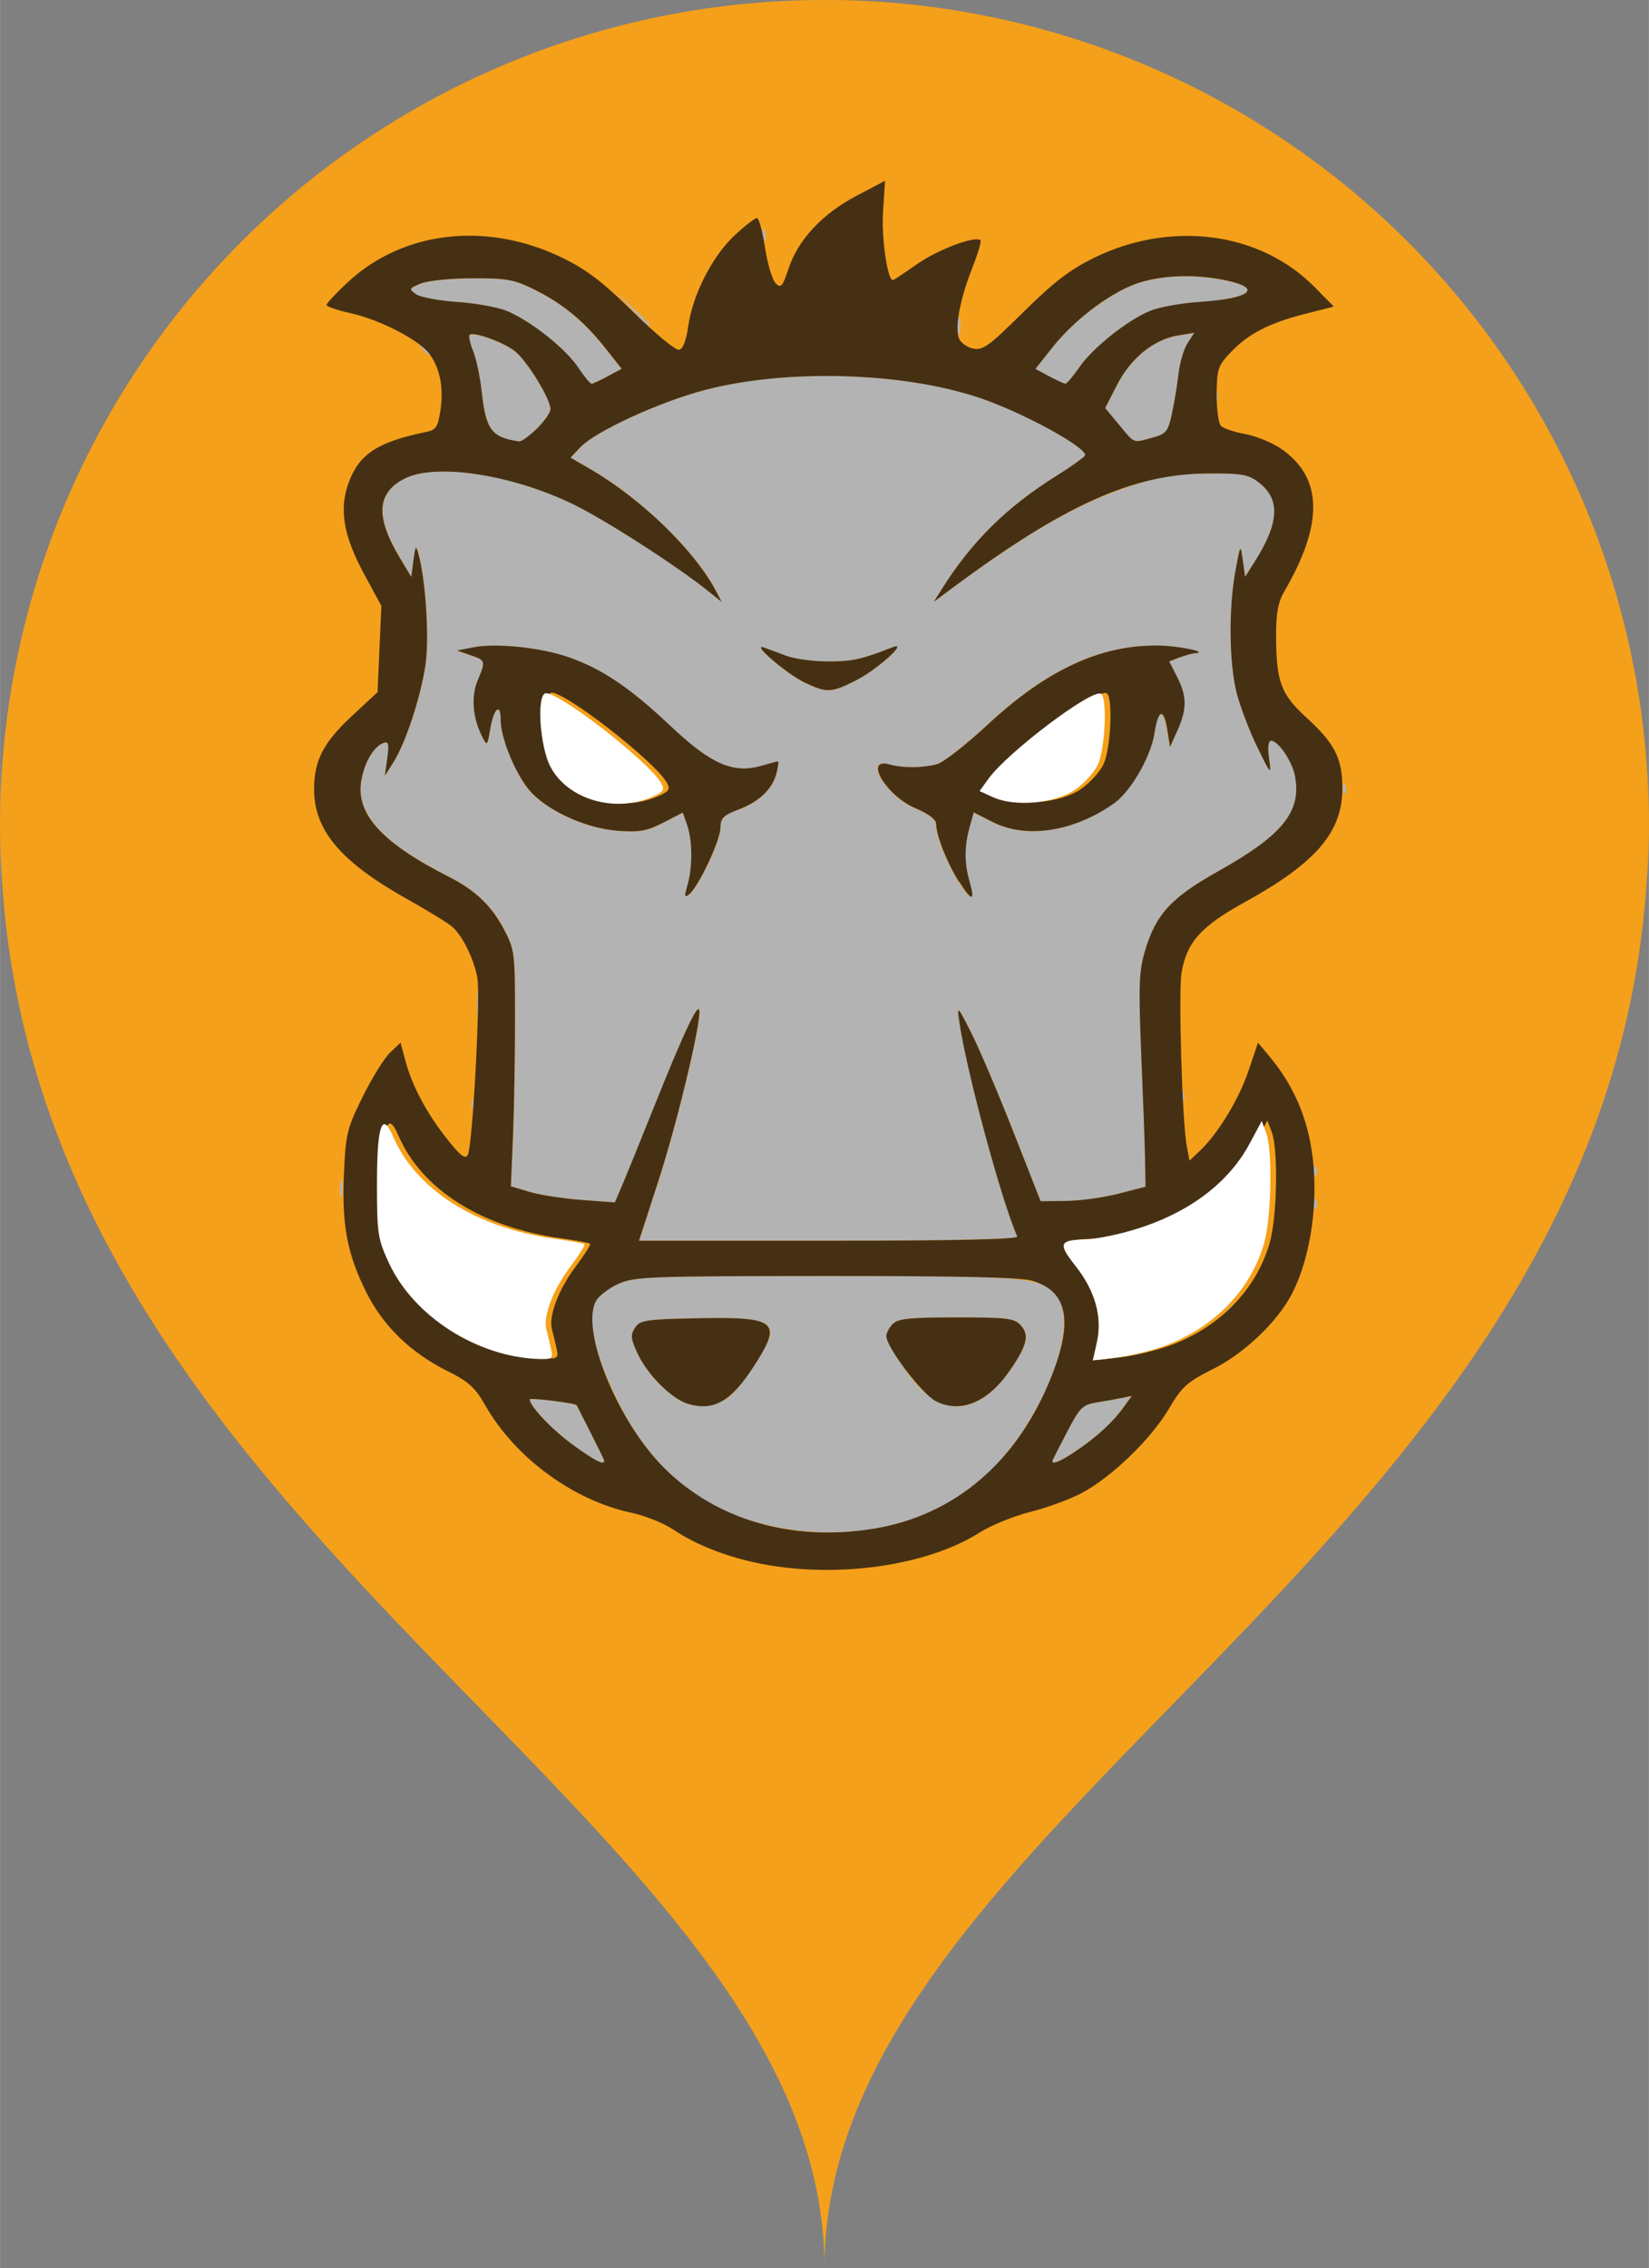 <?xml version="1.0" encoding="UTF-8" standalone="no"?>
<svg
   xmlns:dc="http://purl.org/dc/elements/1.1/"
   xmlns:cc="http://creativecommons.org/ns#"
   xmlns:rdf="http://www.w3.org/1999/02/22-rdf-syntax-ns#"
   xmlns:svg="http://www.w3.org/2000/svg"
   xmlns="http://www.w3.org/2000/svg"
   version="1.1"
   id="svg6383"
   viewBox="0 0 31.215 42.918"
   width="8.81mm"
   height="12.112mm">
  <rect x="0" y="0" width="31.215" height="42.918" fill="#808080" stroke="none"/>
  <defs
     id="defs6389" />
  <g
     id="g6347"
     transform="translate(-351.31,-280.96)">
    <path
       id="path6328"
       d="m 366.917,280.96 a 15.607,15.607 0 0 0 -15.607,15.605 15.607,15.607 0 0 0 0.041,1.119 c 0.836,12.563 15.566,17.714 15.566,26.193 0,-8.363 14.326,-13.492 15.52,-25.686 a 15.607,15.607 0 0 0 0.012,-0.115 c 0.045,-0.493 0.076,-0.995 0.076,-1.512 a 15.607,15.607 0 0 0 -15.607,-15.605 z"
       style="fill:#f5a01a;fill-opacity:1;fill-rule:evenodd;stroke:none;stroke-width:1px;stroke-linecap:butt;stroke-linejoin:miter;stroke-opacity:1" />
    <g
       id="g6369"
       transform="matrix(1.09,0,0,1.09,-657.952,399.148)">
      <path
         style="fill:#b3b3b3"
         d="m 939.341,-81.932 c -1.234,-0.263 -2.096,-0.97 -2.707,-2.22 -0.392,-0.803 -0.517,-1.391 -0.357,-1.689 0.048,-0.089 0.222,-0.223 0.387,-0.298 0.281,-0.127 0.518,-0.136 3.605,-0.138 3.526,-0.002 3.753,0.018 4.011,0.345 0.444,0.565 -0.354,2.42 -1.406,3.269 -0.912,0.736 -2.23,1.008 -3.533,0.731 z m -0.77,-2.234 c 0.203,-0.128 0.734,-0.933 0.734,-1.113 0,-0.233 -0.245,-0.284 -1.269,-0.264 -0.89,0.018 -0.992,0.034 -1.078,0.164 -0.081,0.122 -0.075,0.188 0.036,0.432 0.173,0.38 0.601,0.809 0.891,0.892 0.259,0.074 0.44,0.045 0.687,-0.111 z m 4.497,-0.039 c 0.22,-0.153 0.582,-0.65 0.663,-0.908 0.036,-0.115 0.013,-0.21 -0.073,-0.306 -0.113,-0.124 -0.229,-0.139 -1.118,-0.139 -0.806,0 -1.013,0.021 -1.105,0.113 -0.168,0.168 -0.143,0.265 0.196,0.765 0.47,0.691 0.916,0.839 1.437,0.475 z m -7.202,0.852 c -0.361,-0.266 -0.739,-0.665 -0.739,-0.781 0,-0.034 0.799,0.065 0.817,0.102 0.006,0.013 0.109,0.215 0.227,0.449 0.119,0.234 0.227,0.453 0.24,0.486 0.053,0.134 -0.139,0.044 -0.546,-0.256 z m 8.349,0.262 c 0.013,-0.03 0.129,-0.255 0.257,-0.501 0.21,-0.403 0.259,-0.451 0.504,-0.49 0.149,-0.024 0.347,-0.059 0.44,-0.079 l 0.169,-0.035 -0.145,0.201 c -0.187,0.261 -0.482,0.53 -0.841,0.767 -0.284,0.188 -0.432,0.241 -0.385,0.136 z m 3.013,-2.566 c 0,-0.015 0.057,-0.072 0.126,-0.126 0.114,-0.09 0.117,-0.087 0.027,0.027 -0.094,0.12 -0.153,0.158 -0.153,0.099 z m -9.858,-2.285 c 0.313,-0.966 0.715,-2.63 0.708,-2.929 -0.005,-0.196 -0.257,0.33 -0.763,1.596 -0.255,0.638 -0.518,1.286 -0.585,1.44 l -0.12,0.28 -0.579,-0.043 c -0.318,-0.024 -0.725,-0.086 -0.903,-0.14 l -0.324,-0.097 0.036,-0.86 c 0.02,-0.473 0.036,-1.395 0.036,-2.049 0,-1.152 -0.006,-1.2 -0.195,-1.557 -0.214,-0.406 -0.497,-0.676 -0.95,-0.905 -1.159,-0.587 -1.618,-1.086 -1.527,-1.66 0.051,-0.318 0.211,-0.598 0.38,-0.663 0.096,-0.037 0.107,0.004 0.073,0.261 l -0.041,0.305 0.147,-0.232 c 0.215,-0.34 0.48,-1.147 0.559,-1.705 0.066,-0.465 0.003,-1.454 -0.122,-1.908 -0.045,-0.164 -0.054,-0.153 -0.088,0.106 l -0.038,0.288 -0.203,-0.339 c -0.426,-0.712 -0.397,-1.126 0.095,-1.372 0.538,-0.269 1.856,-0.067 2.917,0.447 0.543,0.263 1.792,1.065 2.335,1.499 l 0.246,0.197 -0.094,-0.18 c -0.371,-0.707 -1.296,-1.606 -2.184,-2.122 l -0.346,-0.201 0.166,-0.177 c 0.262,-0.279 1.394,-0.799 2.183,-1.002 1.425,-0.368 3.443,-0.305 4.774,0.147 0.729,0.248 1.816,0.839 1.816,0.988 7e-5,0.026 -0.235,0.194 -0.522,0.374 -0.851,0.534 -1.455,1.134 -1.971,1.956 l -0.136,0.216 0.324,-0.241 c 1.267,-0.941 2.146,-1.448 3.027,-1.747 0.572,-0.194 0.795,-0.233 1.379,-0.238 0.601,-0.006 0.724,0.014 0.9,0.145 0.396,0.294 0.377,0.704 -0.064,1.397 l -0.16,0.252 -0.041,-0.288 c -0.04,-0.286 -0.041,-0.285 -0.128,0.186 -0.12,0.65 -0.11,1.606 0.023,2.122 0.061,0.236 0.221,0.656 0.356,0.933 0.24,0.493 0.245,0.497 0.204,0.198 -0.026,-0.193 -0.013,-0.306 0.035,-0.306 0.125,0 0.368,0.358 0.416,0.614 0.116,0.618 -0.21,1.022 -1.333,1.652 -0.828,0.465 -1.088,0.75 -1.278,1.403 -0.1,0.344 -0.108,0.604 -0.057,1.841 0.033,0.792 0.062,1.619 0.065,1.837 l 0.007,0.396 -0.468,0.121 c -0.257,0.067 -0.667,0.123 -0.911,0.126 l -0.443,0.005 -0.474,-1.206 c -0.261,-0.664 -0.589,-1.433 -0.728,-1.711 -0.239,-0.474 -0.252,-0.487 -0.213,-0.216 0.121,0.853 0.728,3.105 1.009,3.745 0.021,0.047 -1.095,0.072 -3.267,0.072 l -3.299,0 0.341,-1.052 z m 0.853,-5.485 c 0.12,-0.24 0.218,-0.524 0.218,-0.631 0,-0.164 0.05,-0.214 0.313,-0.314 0.364,-0.139 0.592,-0.359 0.662,-0.638 0.027,-0.109 0.037,-0.198 0.023,-0.198 -0.015,0 -0.14,0.033 -0.278,0.074 -0.494,0.144 -0.878,-0.021 -1.575,-0.678 -0.717,-0.676 -1.193,-0.998 -1.78,-1.204 -0.485,-0.17 -1.26,-0.251 -1.659,-0.172 l -0.279,0.055 0.233,0.081 c 0.266,0.092 0.267,0.096 0.121,0.444 -0.114,0.274 -0.084,0.648 0.079,0.966 0.088,0.172 0.091,0.17 0.141,-0.126 0.061,-0.363 0.182,-0.471 0.182,-0.163 0,0.297 0.224,0.867 0.466,1.184 0.277,0.364 0.985,0.7 1.565,0.743 0.381,0.029 0.508,0.006 0.793,-0.141 l 0.339,-0.175 0.075,0.215 c 0.094,0.269 0.097,0.732 0.007,1.047 -0.105,0.367 0.088,0.167 0.355,-0.367 z m 4.538,0.302 c -0.09,-0.314 -0.089,-0.611 0,-0.94 l 0.072,-0.26 0.336,0.17 c 0.582,0.294 1.411,0.165 2.104,-0.329 0.289,-0.206 0.639,-0.813 0.699,-1.213 0.062,-0.417 0.16,-0.45 0.221,-0.075 l 0.05,0.31 0.13,-0.288 c 0.167,-0.371 0.166,-0.59 -0.007,-0.925 l -0.138,-0.271 0.179,-0.068 c 0.099,-0.037 0.217,-0.07 0.264,-0.073 0.268,-0.016 -0.274,-0.13 -0.638,-0.134 -0.998,-0.012 -1.933,0.422 -2.957,1.373 -0.378,0.351 -0.774,0.66 -0.881,0.687 -0.266,0.067 -0.588,0.069 -0.824,0.004 -0.459,-0.127 -0.058,0.546 0.454,0.762 0.226,0.095 0.356,0.195 0.356,0.271 0,0.196 0.189,0.676 0.395,1.002 0.221,0.35 0.281,0.349 0.18,-0.003 z m -1.972,-3.488 c 0.367,-0.183 0.933,-0.693 0.64,-0.578 -0.534,0.211 -0.699,0.247 -1.116,0.247 -0.258,0 -0.582,-0.043 -0.72,-0.095 -0.139,-0.052 -0.317,-0.118 -0.396,-0.146 -0.244,-0.087 0.409,0.471 0.72,0.615 0.375,0.174 0.444,0.171 0.872,-0.043 z m 3.904,9.71 c 0.052,-0.021 0.114,-0.018 0.138,0.006 0.024,0.024 -0.018,0.041 -0.095,0.038 -0.084,-0.004 -0.101,-0.021 -0.044,-0.044 z m 4.053,-0.641 c 0,-0.084 0.021,-0.101 0.044,-0.044 0.021,0.052 0.018,0.114 -0.007,0.138 -0.024,0.024 -0.041,-0.019 -0.038,-0.095 z m -16.915,-0.246 c 0,-0.139 0.015,-0.195 0.033,-0.126 0.018,0.069 0.018,0.183 0,0.252 -0.018,0.069 -0.033,0.013 -0.033,-0.126 z m 16.915,-0.33 c 0,-0.084 0.021,-0.101 0.044,-0.044 0.021,0.052 0.018,0.114 -0.007,0.138 -0.024,0.024 -0.041,-0.019 -0.038,-0.095 z m -14.621,-1.152 c 0.004,-0.084 0.021,-0.101 0.043,-0.044 0.021,0.052 0.018,0.114 -0.006,0.138 -0.024,0.024 -0.041,-0.019 -0.038,-0.095 z m 12.317,-0.144 c 0,-0.084 0.021,-0.101 0.044,-0.044 0.021,0.052 0.018,0.114 -0.007,0.138 -0.024,0.024 -0.041,-0.019 -0.038,-0.095 z m -12.228,-1.579 c 4.4e-4,-0.238 0.014,-0.326 0.03,-0.197 0.016,0.129 0.016,0.324 -6.6e-4,0.432 -0.017,0.108 -0.03,0.002 -0.029,-0.235 z m 15.037,-3.751 c 0,-0.084 0.021,-0.101 0.044,-0.044 0.021,0.052 0.018,0.114 -0.007,0.138 -0.024,0.024 -0.041,-0.019 -0.038,-0.095 z m -14.539,-6.059 c -0.239,-0.046 -0.36,-0.283 -0.417,-0.813 -0.027,-0.257 -0.095,-0.578 -0.15,-0.713 -0.055,-0.135 -0.083,-0.262 -0.063,-0.282 0.063,-0.063 0.586,0.124 0.787,0.282 0.211,0.166 0.617,0.826 0.619,1.005 6.7e-4,0.125 -0.436,0.578 -0.543,0.563 -0.038,-0.005 -0.142,-0.024 -0.232,-0.041 z m 10.653,-0.244 -0.243,-0.292 0.208,-0.406 c 0.238,-0.465 0.638,-0.787 1.062,-0.856 l 0.278,-0.045 -0.116,0.178 c -0.064,0.098 -0.135,0.338 -0.158,0.533 -0.023,0.196 -0.075,0.509 -0.115,0.696 -0.067,0.308 -0.099,0.348 -0.337,0.414 -0.345,0.096 -0.301,0.112 -0.578,-0.221 z m 1.659,-0.497 c 0,-0.099 0.016,-0.14 0.036,-0.09 0.02,0.05 0.02,0.131 0,0.18 -0.02,0.05 -0.036,0.009 -0.036,-0.09 z m -11.057,-0.501 c -0.217,-0.327 -0.822,-0.808 -1.237,-0.981 -0.156,-0.065 -0.543,-0.136 -0.861,-0.157 -0.318,-0.021 -0.64,-0.081 -0.716,-0.133 -0.131,-0.09 -0.128,-0.099 0.072,-0.185 0.116,-0.05 0.516,-0.091 0.894,-0.093 0.603,-0.003 0.732,0.02 1.08,0.192 0.495,0.244 0.869,0.552 1.237,1.017 l 0.286,0.362 -0.24,0.128 c -0.132,0.07 -0.26,0.129 -0.284,0.131 -0.025,0.001 -0.129,-0.125 -0.233,-0.282 z m 8.179,0.152 -0.238,-0.127 0.307,-0.386 c 0.393,-0.494 1.054,-0.98 1.521,-1.119 0.431,-0.128 0.982,-0.139 1.489,-0.031 0.64,0.137 0.417,0.315 -0.466,0.373 -0.318,0.021 -0.705,0.091 -0.861,0.156 -0.397,0.166 -0.994,0.642 -1.229,0.981 -0.109,0.157 -0.218,0.284 -0.242,0.282 -0.025,-0.001 -0.151,-0.06 -0.282,-0.13 z m -10.899,-0.497 c -0.09,-0.114 -0.087,-0.117 0.027,-0.027 0.12,0.094 0.158,0.153 0.099,0.153 -0.015,0 -0.072,-0.057 -0.126,-0.126 z m 9.317,-0.378 c 0,-0.139 0.015,-0.195 0.033,-0.126 0.018,0.069 0.018,0.183 0,0.252 -0.018,0.069 -0.033,0.013 -0.033,-0.126 z m -5.674,-0.306 -0.285,-0.306 0.306,0.285 c 0.285,0.265 0.339,0.328 0.285,0.328 -0.012,0 -0.15,-0.138 -0.306,-0.306 z m 2.284,-1.278 c 0,-0.099 0.016,-0.14 0.036,-0.09 0.02,0.05 0.02,0.131 0,0.18 -0.02,0.05 -0.036,0.009 -0.036,-0.09 z"
         id="path6322" />
      <path
         style="fill:#463014"
         d="m 939.197,-81.271 c -0.602,-0.112 -1.167,-0.328 -1.575,-0.603 -0.164,-0.111 -0.492,-0.243 -0.73,-0.293 -1.009,-0.215 -2.018,-0.956 -2.534,-1.86 -0.178,-0.313 -0.291,-0.416 -0.656,-0.598 -0.645,-0.322 -1.118,-0.781 -1.412,-1.368 -0.334,-0.668 -0.429,-1.171 -0.389,-2.067 0.031,-0.688 0.053,-0.78 0.328,-1.334 0.162,-0.327 0.376,-0.671 0.475,-0.764 l 0.18,-0.169 0.084,0.313 c 0.118,0.44 0.368,0.908 0.722,1.356 0.234,0.296 0.317,0.36 0.362,0.278 0.083,-0.147 0.223,-2.758 0.166,-3.076 -0.059,-0.323 -0.257,-0.726 -0.434,-0.882 -0.073,-0.065 -0.427,-0.282 -0.786,-0.483 -1.155,-0.647 -1.616,-1.192 -1.616,-1.909 0,-0.496 0.163,-0.81 0.66,-1.272 l 0.443,-0.411 0.033,-0.749 0.033,-0.749 -0.299,-0.551 c -0.366,-0.676 -0.441,-1.139 -0.261,-1.61 0.184,-0.482 0.508,-0.689 1.346,-0.86 0.162,-0.033 0.197,-0.087 0.239,-0.367 0.059,-0.392 -0.003,-0.722 -0.182,-0.976 -0.174,-0.246 -0.864,-0.605 -1.381,-0.718 -0.228,-0.05 -0.414,-0.114 -0.414,-0.142 0,-0.028 0.162,-0.203 0.361,-0.388 0.967,-0.904 2.426,-1.07 3.744,-0.426 0.415,0.203 0.699,0.42 1.224,0.938 0.376,0.371 0.732,0.665 0.791,0.654 0.071,-0.013 0.126,-0.155 0.163,-0.416 0.076,-0.544 0.423,-1.219 0.809,-1.575 0.177,-0.164 0.35,-0.297 0.383,-0.297 0.033,0 0.097,0.231 0.14,0.514 0.044,0.283 0.127,0.562 0.185,0.619 0.092,0.092 0.12,0.06 0.225,-0.257 0.166,-0.5 0.587,-0.95 1.179,-1.261 l 0.496,-0.261 -0.035,0.538 c -0.029,0.453 0.076,1.187 0.171,1.187 0.013,0 0.203,-0.126 0.422,-0.279 0.361,-0.253 1.014,-0.498 1.1,-0.413 0.018,0.019 -0.047,0.239 -0.146,0.489 -0.206,0.522 -0.298,0.998 -0.233,1.203 0.025,0.078 0.134,0.162 0.243,0.186 0.176,0.039 0.274,-0.032 0.88,-0.631 0.524,-0.518 0.808,-0.736 1.221,-0.939 1.346,-0.66 2.891,-0.456 3.839,0.506 l 0.332,0.337 -0.495,0.126 c -0.625,0.159 -0.984,0.343 -1.292,0.664 -0.224,0.234 -0.243,0.289 -0.248,0.728 0,0.261 0.031,0.51 0.075,0.554 0.044,0.044 0.236,0.108 0.428,0.143 0.192,0.035 0.475,0.153 0.629,0.262 0.712,0.502 0.727,1.292 0.045,2.465 -0.109,0.188 -0.145,0.377 -0.144,0.756 0,0.817 0.082,1.032 0.53,1.441 0.488,0.445 0.621,0.707 0.621,1.224 0,0.76 -0.456,1.293 -1.685,1.971 -0.77,0.424 -1.016,0.697 -1.108,1.227 -0.056,0.33 0.01,2.586 0.089,3.007 l 0.048,0.259 0.175,-0.164 c 0.317,-0.298 0.683,-0.898 0.85,-1.395 l 0.165,-0.488 0.193,0.23 c 0.535,0.636 0.791,1.386 0.788,2.306 0,0.668 -0.146,1.343 -0.386,1.813 -0.251,0.492 -0.827,1.043 -1.383,1.32 -0.445,0.223 -0.533,0.302 -0.763,0.692 -0.307,0.519 -0.981,1.171 -1.498,1.451 -0.202,0.109 -0.606,0.258 -0.897,0.331 -0.291,0.073 -0.688,0.234 -0.882,0.357 -0.901,0.573 -2.432,0.8 -3.753,0.555 z m 1.896,-0.617 c 1.427,-0.232 2.525,-1.177 3.109,-2.678 0.367,-0.943 0.26,-1.447 -0.345,-1.628 -0.2,-0.06 -1.255,-0.084 -3.588,-0.083 -3.087,0.002 -3.325,0.011 -3.605,0.138 -0.165,0.075 -0.339,0.209 -0.387,0.298 -0.27,0.505 0.374,2.086 1.179,2.89 0.908,0.908 2.223,1.292 3.638,1.062 z m -3.209,-2.167 c -0.29,-0.083 -0.718,-0.512 -0.891,-0.892 -0.111,-0.244 -0.117,-0.31 -0.036,-0.432 0.086,-0.131 0.188,-0.146 1.078,-0.164 1.389,-0.028 1.488,0.055 0.985,0.833 -0.394,0.61 -0.693,0.782 -1.137,0.655 z m 4.297,-0.049 c -0.24,-0.122 -0.86,-0.936 -0.86,-1.13 0,-0.054 0.051,-0.149 0.113,-0.211 0.092,-0.092 0.299,-0.113 1.105,-0.113 0.888,0 1.005,0.015 1.118,0.139 0.151,0.167 0.109,0.345 -0.185,0.775 -0.384,0.56 -0.859,0.759 -1.291,0.541 z m -5.77,1.006 c -0.013,-0.033 -0.121,-0.252 -0.24,-0.486 -0.119,-0.234 -0.221,-0.437 -0.227,-0.449 -0.018,-0.037 -0.817,-0.136 -0.817,-0.102 0,0.116 0.377,0.515 0.739,0.781 0.407,0.3 0.599,0.39 0.546,0.256 z m 8.188,-0.13 c 0.359,-0.238 0.654,-0.507 0.841,-0.767 l 0.145,-0.201 -0.169,0.035 c -0.093,0.019 -0.291,0.055 -0.44,0.079 -0.244,0.039 -0.293,0.087 -0.504,0.49 -0.128,0.246 -0.244,0.471 -0.257,0.501 -0.047,0.105 0.101,0.052 0.385,-0.136 z M 935.59,-85.036 c -0.024,-0.109 -0.059,-0.253 -0.077,-0.321 -0.06,-0.222 0.117,-0.689 0.406,-1.074 0.157,-0.209 0.273,-0.391 0.258,-0.406 -0.015,-0.015 -0.249,-0.058 -0.52,-0.096 -1.372,-0.191 -2.412,-0.852 -2.812,-1.787 -0.188,-0.438 -0.275,-0.171 -0.274,0.841 2e-4,0.855 0.014,0.944 0.207,1.363 0.43,0.933 1.544,1.642 2.621,1.67 0.22,0.006 0.233,-0.007 0.191,-0.192 z m 10.617,-0.02 c 0.883,-0.31 1.535,-0.97 1.772,-1.794 0.13,-0.45 0.152,-1.621 0.036,-1.925 l -0.076,-0.201 -0.211,0.394 c -0.395,0.736 -1.166,1.279 -2.19,1.544 -0.236,0.061 -0.528,0.113 -0.648,0.116 -0.47,0.011 -0.493,0.07 -0.184,0.462 0.343,0.435 0.469,0.888 0.371,1.328 l -0.07,0.312 0.396,-0.047 c 0.218,-0.026 0.58,-0.111 0.805,-0.19 z m -2.612,-1.907 c -0.281,-0.641 -0.888,-2.892 -1.009,-3.745 -0.038,-0.271 -0.026,-0.258 0.213,0.216 0.14,0.277 0.467,1.047 0.728,1.711 l 0.474,1.206 0.443,-0.005 c 0.244,-0.003 0.653,-0.059 0.911,-0.126 l 0.468,-0.121 -0.007,-0.396 c 0,-0.218 -0.032,-1.044 -0.065,-1.837 -0.051,-1.237 -0.043,-1.497 0.057,-1.841 0.19,-0.653 0.45,-0.938 1.278,-1.403 1.123,-0.63 1.448,-1.034 1.333,-1.652 -0.048,-0.256 -0.29,-0.614 -0.416,-0.614 -0.048,0 -0.061,0.113 -0.035,0.306 0.041,0.299 0.036,0.295 -0.205,-0.198 -0.135,-0.277 -0.296,-0.697 -0.356,-0.933 -0.133,-0.516 -0.143,-1.471 -0.023,-2.122 0.087,-0.471 0.088,-0.472 0.128,-0.186 l 0.04,0.288 0.16,-0.252 c 0.441,-0.693 0.459,-1.104 0.064,-1.397 -0.176,-0.131 -0.299,-0.151 -0.9,-0.145 -1.279,0.012 -2.474,0.551 -4.406,1.986 l -0.324,0.241 0.136,-0.216 c 0.516,-0.822 1.121,-1.422 1.971,-1.956 0.287,-0.18 0.522,-0.349 0.522,-0.374 -4.4e-4,-0.149 -1.087,-0.74 -1.816,-0.988 -1.331,-0.453 -3.349,-0.515 -4.774,-0.147 -0.788,0.203 -1.921,0.723 -2.183,1.002 l -0.166,0.177 0.346,0.201 c 0.889,0.516 1.814,1.415 2.184,2.122 l 0.094,0.18 -0.246,-0.197 c -0.543,-0.434 -1.791,-1.236 -2.335,-1.499 -1.061,-0.514 -2.379,-0.716 -2.917,-0.447 -0.492,0.246 -0.521,0.66 -0.095,1.372 l 0.203,0.339 0.038,-0.288 c 0.034,-0.259 0.043,-0.269 0.088,-0.106 0.124,0.454 0.188,1.443 0.122,1.908 -0.079,0.558 -0.344,1.365 -0.559,1.705 l -0.147,0.232 0.041,-0.305 c 0.035,-0.257 0.023,-0.298 -0.073,-0.261 -0.168,0.065 -0.329,0.345 -0.38,0.663 -0.092,0.574 0.368,1.074 1.527,1.66 0.452,0.229 0.735,0.499 0.95,0.905 0.189,0.358 0.195,0.405 0.195,1.557 0,0.654 -0.016,1.576 -0.036,2.049 l -0.036,0.86 0.324,0.097 c 0.178,0.053 0.585,0.116 0.903,0.14 l 0.579,0.043 0.12,-0.28 c 0.066,-0.154 0.329,-0.802 0.585,-1.44 0.507,-1.266 0.758,-1.792 0.763,-1.596 0.008,0.299 -0.395,1.963 -0.708,2.929 l -0.341,1.052 3.299,0 c 2.172,0 3.288,-0.025 3.267,-0.072 z m -5.727,-6.098 c 0.09,-0.315 0.087,-0.778 -0.007,-1.047 l -0.075,-0.215 -0.339,0.175 c -0.285,0.147 -0.412,0.169 -0.793,0.141 -0.58,-0.043 -1.287,-0.38 -1.565,-0.743 -0.242,-0.317 -0.466,-0.887 -0.466,-1.184 0,-0.308 -0.121,-0.199 -0.182,0.163 -0.05,0.295 -0.053,0.298 -0.141,0.126 -0.162,-0.318 -0.193,-0.692 -0.079,-0.966 0.145,-0.348 0.144,-0.351 -0.121,-0.444 l -0.233,-0.081 0.279,-0.055 c 0.4,-0.078 1.175,0.002 1.659,0.172 0.587,0.206 1.063,0.528 1.78,1.204 0.697,0.657 1.081,0.823 1.575,0.678 0.138,-0.04 0.263,-0.074 0.278,-0.074 0.015,0 0.004,0.089 -0.023,0.198 -0.069,0.279 -0.297,0.499 -0.662,0.638 -0.263,0.1 -0.313,0.151 -0.313,0.314 0,0.214 -0.376,1.018 -0.539,1.153 -0.087,0.072 -0.092,0.05 -0.034,-0.154 z m -0.537,-1.535 c 0.211,-0.088 0.242,-0.128 0.184,-0.236 -0.202,-0.378 -1.869,-1.665 -2.028,-1.566 -0.141,0.087 -0.08,0.923 0.092,1.259 0.289,0.567 1.097,0.817 1.753,0.543 z m 5.251,1.473 c -0.206,-0.326 -0.395,-0.806 -0.395,-1.002 0,-0.076 -0.131,-0.176 -0.356,-0.271 -0.512,-0.216 -0.912,-0.889 -0.454,-0.762 0.236,0.065 0.558,0.064 0.824,-0.004 0.106,-0.027 0.503,-0.336 0.881,-0.687 1.024,-0.951 1.958,-1.385 2.957,-1.373 0.364,0.004 0.906,0.118 0.638,0.134 -0.047,0.003 -0.166,0.036 -0.264,0.073 l -0.179,0.068 0.138,0.271 c 0.171,0.335 0.172,0.554 0.007,0.925 l -0.13,0.288 -0.05,-0.31 c -0.061,-0.375 -0.158,-0.342 -0.221,0.075 -0.06,0.4 -0.41,1.007 -0.699,1.213 -0.693,0.493 -1.522,0.623 -2.104,0.329 l -0.336,-0.17 -0.072,0.26 c -0.092,0.329 -0.092,0.626 0,0.94 0.101,0.352 0.041,0.353 -0.18,0.003 z m 2.106,-1.598 c 0.157,-0.104 0.339,-0.302 0.405,-0.44 0.128,-0.269 0.168,-1.163 0.056,-1.233 -0.153,-0.095 -1.633,1.022 -1.957,1.477 l -0.151,0.212 0.24,0.108 c 0.374,0.168 1.057,0.108 1.409,-0.125 z m -4.77,-1.851 c -0.311,-0.144 -0.965,-0.702 -0.72,-0.615 0.079,0.028 0.257,0.094 0.396,0.146 0.139,0.052 0.463,0.095 0.72,0.095 0.418,0 0.583,-0.037 1.116,-0.247 0.292,-0.115 -0.273,0.395 -0.64,0.578 -0.428,0.213 -0.497,0.217 -0.872,0.043 z m -4.667,-4.415 c 0.131,-0.127 0.237,-0.281 0.237,-0.342 -0.001,-0.178 -0.408,-0.839 -0.619,-1.005 -0.201,-0.158 -0.723,-0.345 -0.787,-0.282 -0.02,0.02 0.008,0.147 0.063,0.282 0.055,0.135 0.122,0.456 0.15,0.713 0.07,0.653 0.171,0.786 0.649,0.855 0.038,0.005 0.175,-0.094 0.306,-0.22 z m 10.693,0.156 c 0.238,-0.066 0.27,-0.105 0.337,-0.414 0.041,-0.187 0.093,-0.501 0.115,-0.696 0.023,-0.195 0.094,-0.435 0.158,-0.533 l 0.116,-0.178 -0.278,0.045 c -0.424,0.069 -0.824,0.392 -1.062,0.856 l -0.208,0.406 0.243,0.292 c 0.277,0.333 0.233,0.317 0.578,0.221 z m -9.459,-1.068 0.24,-0.128 -0.286,-0.362 c -0.368,-0.466 -0.742,-0.773 -1.237,-1.017 -0.349,-0.172 -0.478,-0.195 -1.08,-0.192 -0.378,0.001 -0.778,0.043 -0.894,0.093 -0.2,0.085 -0.203,0.094 -0.072,0.185 0.076,0.052 0.398,0.112 0.716,0.133 0.318,0.021 0.705,0.092 0.861,0.157 0.415,0.173 1.02,0.654 1.237,0.981 0.104,0.157 0.209,0.284 0.233,0.282 0.025,-0.001 0.152,-0.06 0.284,-0.131 z m 8.186,-0.152 c 0.234,-0.338 0.831,-0.815 1.229,-0.981 0.156,-0.065 0.543,-0.135 0.861,-0.156 0.883,-0.058 1.105,-0.235 0.466,-0.373 -0.507,-0.109 -1.058,-0.097 -1.489,0.031 -0.467,0.139 -1.128,0.624 -1.521,1.119 l -0.307,0.386 0.238,0.127 c 0.131,0.07 0.258,0.128 0.282,0.13 0.025,0.001 0.133,-0.125 0.242,-0.283 z"
         id="path6320" />
    </g>
    <path
       id="path6534"
       d="m 361.621,294.084 c 0.174,-0.107 1.99,1.295 2.211,1.707 0.063,0.118 0.031,0.162 -0.199,0.258 -0.715,0.299 -1.596,0.026 -1.91,-0.592 -0.187,-0.367 -0.255,-1.278 -0.102,-1.373 z"
       style="fill:#ffffff" />
    <path
       id="path6536"
       d="m 372.152,294.088 c 0.122,0.076 0.079,1.051 -0.061,1.344 -0.071,0.151 -0.27,0.367 -0.441,0.48 -0.383,0.253 -1.128,0.32 -1.535,0.137 l -0.262,-0.119 0.166,-0.23 c 0.353,-0.496 1.966,-1.715 2.133,-1.611 z"
       style="fill:#ffffff" />
    <path
       id="path6538"
       d="m 375.195,302.174 0.082,0.219 c 0.126,0.331 0.102,1.607 -0.039,2.098 -0.259,0.898 -0.97,1.617 -1.932,1.955 -0.245,0.086 -0.64,0.179 -0.877,0.207 l -0.432,0.051 0.076,-0.34 c 0.108,-0.48 -0.031,-0.976 -0.404,-1.449 -0.337,-0.427 -0.311,-0.49 0.201,-0.502 0.131,-0.003 0.45,-0.06 0.707,-0.127 1.116,-0.288 1.956,-0.88 2.387,-1.682 l 0.23,-0.43 z"
       style="fill:#ffffff" />
    <path
       id="path6540"
       d="m 358.611,302.241 c 0.038,0.023 0.082,0.093 0.133,0.213 0.436,1.018 1.569,1.739 3.064,1.947 0.296,0.041 0.55,0.087 0.566,0.104 0.016,0.016 -0.11,0.216 -0.281,0.443 -0.316,0.42 -0.507,0.928 -0.441,1.17 0.02,0.073 0.058,0.231 0.084,0.35 0.045,0.202 0.031,0.215 -0.209,0.209 -1.174,-0.03 -2.388,-0.804 -2.857,-1.82 -0.211,-0.457 -0.224,-0.555 -0.225,-1.486 -1.9e-4,-0.828 0.053,-1.197 0.166,-1.129 z"
       style="fill:#ffffff" />
  </g>
</svg>
